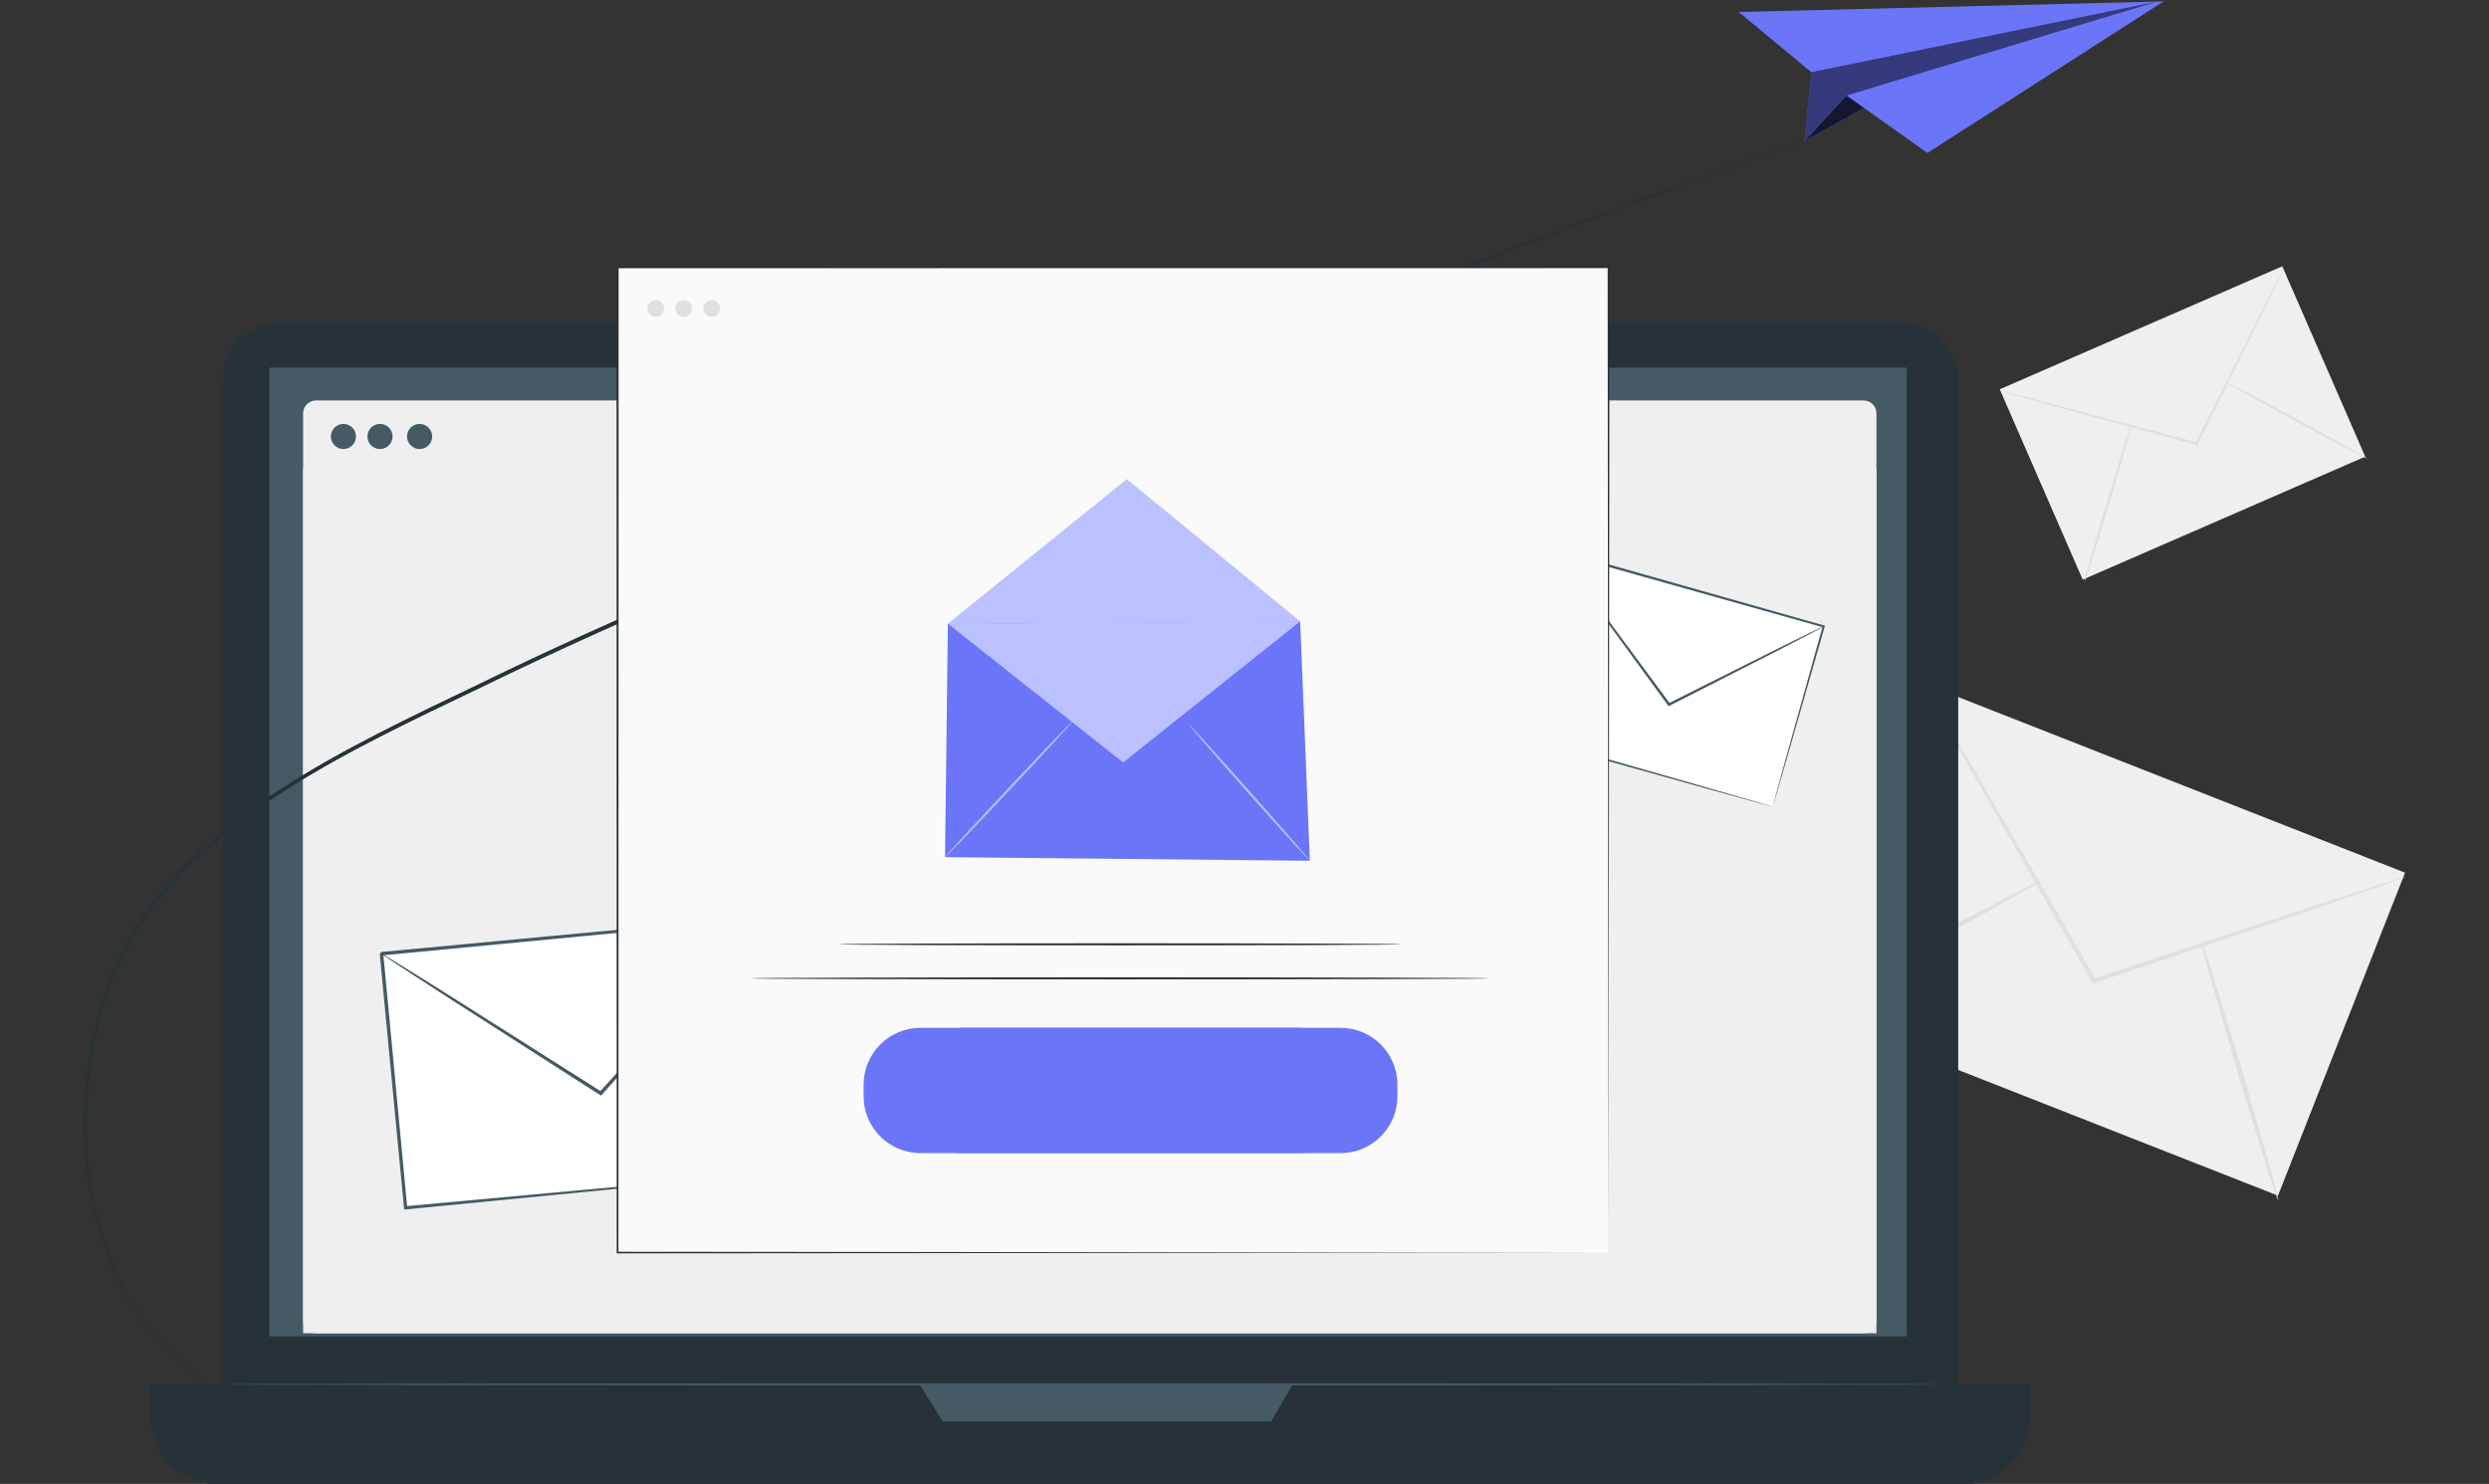 <svg width="498" height="297" viewBox="0 0 498 297" fill="none" xmlns="http://www.w3.org/2000/svg">
<rect x="0" y="0" width="498" height="297" fill="#333333" stroke="none"/>
<g clip-path="url(#clip0_819_547660)">
<path d="M385.284 136.945L359.863 201.587L455.784 239.295L481.205 174.653L385.284 136.945Z" fill="#EFEFEF"/>
<path d="M481.236 175.541C481.246 175.572 480.822 175.746 480.004 176.05C479.099 176.376 477.905 176.804 476.413 177.34C473.184 178.455 468.676 180.012 463.14 181.924C451.812 185.74 436.306 190.964 419.131 196.75L418.769 196.872L418.577 196.539C418.431 196.286 418.273 196.011 418.114 195.736C409.011 179.819 400.773 165.417 394.75 154.885C391.837 149.702 389.462 145.478 387.763 142.453C386.991 141.039 386.373 139.907 385.904 139.049C385.488 138.266 385.284 137.847 385.311 137.831C385.339 137.815 385.599 138.202 386.067 138.955C386.574 139.791 387.243 140.894 388.078 142.272C389.841 145.26 392.303 149.435 395.323 154.556C401.407 165.052 409.729 179.407 418.926 195.27C419.084 195.546 419.243 195.82 419.388 196.073L418.835 195.863C436.044 190.18 451.581 185.05 462.931 181.302C468.506 179.507 473.047 178.046 476.299 176.999C477.814 176.532 479.026 176.158 479.945 175.875C480.782 175.626 481.226 175.511 481.236 175.541Z" fill="#E0E0E0"/>
<path d="M359.892 202.475C359.769 202.248 370.467 196.223 383.784 189.018C397.106 181.812 408.002 176.157 408.124 176.384C408.248 176.61 397.551 182.635 384.229 189.841C370.913 197.045 360.015 202.702 359.892 202.475Z" fill="#E0E0E0"/>
<path d="M440.326 188.111C440.574 188.037 444.241 199.636 448.518 214.014C452.796 228.397 456.061 240.113 455.814 240.187C455.566 240.261 451.898 228.664 447.621 214.281C443.345 199.902 440.078 188.184 440.326 188.111Z" fill="#E0E0E0"/>
<path d="M456.64 53.298L400.113 77.913L416.708 116.007L473.235 91.392L456.64 53.298Z" fill="#EFEFEF"/>
<path d="M457.032 53.678C457.05 53.687 456.944 53.94 456.727 54.415C456.481 54.936 456.158 55.621 455.753 56.48C454.859 58.316 453.611 60.882 452.078 64.031C448.901 70.436 444.552 79.203 439.736 88.914L439.635 89.118L439.413 89.059C439.244 89.013 439.06 88.964 438.877 88.915C428.293 86.032 418.715 83.424 411.712 81.516C408.287 80.555 405.495 79.773 403.497 79.213C402.572 78.941 401.831 78.724 401.27 78.559C400.763 78.404 400.499 78.313 400.504 78.295C400.509 78.276 400.782 78.33 401.299 78.451C401.867 78.59 402.617 78.773 403.553 79.003C405.563 79.522 408.37 80.246 411.814 81.135C418.828 83.001 428.421 85.554 439.022 88.375C439.205 88.424 439.388 88.474 439.557 88.519L439.234 88.664C444.109 78.983 448.51 70.242 451.725 63.857C453.324 60.74 454.626 58.201 455.559 56.384C456.002 55.546 456.357 54.875 456.625 54.366C456.876 53.907 457.015 53.67 457.032 53.678Z" fill="#E0E0E0"/>
<path d="M417.098 116.389C416.949 116.345 418.926 109.271 421.511 100.593C424.097 91.911 426.313 84.911 426.461 84.955C426.609 84.999 424.633 92.07 422.047 100.753C419.462 109.432 417.245 116.433 417.098 116.389Z" fill="#E0E0E0"/>
<path d="M445.044 76.296C445.117 76.161 451.576 79.516 459.467 83.788C467.361 88.063 473.699 91.638 473.625 91.773C473.552 91.909 467.095 88.555 459.2 84.281C451.31 80.007 444.97 76.432 445.044 76.296Z" fill="#E0E0E0"/>
<path d="M380.374 294.036H56.01C49.699 294.036 44.582 288.92 44.582 282.61V75.89C44.582 69.58 49.699 64.464 56.01 64.464H380.375C386.687 64.464 391.803 69.58 391.803 75.89V282.61C391.803 288.92 386.687 294.036 380.374 294.036Z" fill="#263238"/>
<path d="M392.284 297.144H44.022C36.31 297.144 30.059 290.894 30.059 283.184V277.057H406.247V283.184C406.247 290.894 399.995 297.144 392.284 297.144Z" fill="#263238"/>
<path d="M381.512 73.585H53.902V267.455H381.512V73.585Z" fill="#455A64"/>
<path d="M183.961 277.057L188.629 284.481H254.317L258.651 277.057H183.961Z" fill="#455A64"/>
<path d="M372.869 266.835H63.216C61.798 266.835 60.648 265.686 60.648 264.268V82.715C60.648 81.297 61.798 80.148 63.216 80.148H372.87C374.287 80.148 375.437 81.297 375.437 82.714V264.267C375.437 265.685 374.287 266.835 372.869 266.835Z" fill="#EFEFEF"/>
<path d="M375.437 93.827H60.648V266.835H375.437V93.827Z" fill="#EFEFEF"/>
<path d="M86.469 87.358C86.469 88.746 85.344 89.872 83.955 89.872C82.566 89.872 81.441 88.746 81.441 87.358C81.441 85.969 82.566 84.845 83.955 84.845C85.344 84.845 86.469 85.969 86.469 87.358Z" fill="#455A64"/>
<path d="M71.227 87.358C71.227 88.746 70.102 89.872 68.713 89.872C67.325 89.872 66.199 88.746 66.199 87.358C66.199 85.969 67.325 84.845 68.713 84.845C70.101 84.845 71.227 85.969 71.227 87.358Z" fill="#455A64"/>
<path d="M78.544 87.358C78.544 88.746 77.419 89.872 76.03 89.872C74.641 89.872 73.516 88.746 73.516 87.358C73.516 85.969 74.641 84.845 76.03 84.845C77.419 84.845 78.544 85.969 78.544 87.358Z" fill="#455A64"/>
<path d="M388.817 277.057C388.817 277.182 311.75 277.282 216.706 277.282C121.628 277.282 44.578 277.182 44.578 277.057C44.578 276.933 121.628 276.832 216.706 276.832C311.75 276.832 388.817 276.932 388.817 277.057Z" fill="#455A64"/>
<path d="M44.506 279.585C44.502 279.591 44.413 279.537 44.24 279.425C44.064 279.307 43.809 279.137 43.473 278.915C43.134 278.685 42.715 278.401 42.217 278.063C41.719 277.721 41.129 277.341 40.517 276.833C39.892 276.34 39.194 275.788 38.425 275.18C37.66 274.564 36.892 273.812 36.022 273.04C34.313 271.461 32.469 269.501 30.554 267.161C26.767 262.461 22.899 256.003 20.224 247.819C17.602 239.644 16.154 229.777 16.969 218.974C17.384 213.584 18.253 207.951 19.899 202.272C21.517 196.595 23.806 190.824 27.145 185.38C27.967 184.013 28.895 182.694 29.857 181.388C30.874 180.128 31.899 178.857 32.932 177.577C34.025 176.348 35.163 175.141 36.29 173.908C37.443 172.701 38.691 171.569 39.902 170.382C44.878 165.773 50.477 161.573 56.479 157.697C68.494 149.926 82.078 143.495 96.061 136.796C109.999 129.969 124.689 123.421 139.752 116.8C200.076 90.385 255.286 67.882 295.503 52.258C315.598 44.411 332.003 38.43 343.348 34.329C349.031 32.308 353.467 30.802 356.468 29.763C357.967 29.253 359.111 28.864 359.887 28.599C360.27 28.474 360.56 28.379 360.762 28.313C360.958 28.251 361.059 28.223 361.062 28.23C361.064 28.236 360.968 28.278 360.776 28.353C360.578 28.428 360.291 28.537 359.915 28.679C359.144 28.96 358.009 29.375 356.522 29.918C353.529 30.997 349.125 32.585 343.456 34.628C332.146 38.82 315.778 44.882 295.713 52.796C255.559 68.555 200.392 91.139 140.08 117.547C125.016 124.17 110.347 130.701 96.406 137.517C82.414 144.207 68.856 150.611 56.887 158.329C50.908 162.177 45.338 166.344 40.39 170.908C39.187 172.084 37.946 173.205 36.799 174.4C35.679 175.621 34.547 176.815 33.462 178.032C32.435 179.299 31.416 180.557 30.406 181.804C29.453 183.09 28.536 184.386 27.72 185.735C24.41 191.103 22.125 196.819 20.503 202.445C18.855 208.075 17.975 213.666 17.544 219.018C16.698 229.743 18.095 239.547 20.658 247.68C23.274 255.821 27.074 262.258 30.802 266.963C32.687 269.306 34.504 271.273 36.188 272.864C37.045 273.642 37.803 274.401 38.556 275.025C39.314 275.642 40.001 276.202 40.616 276.703C41.219 277.22 41.8 277.609 42.288 277.962C42.776 278.312 43.187 278.607 43.519 278.846C43.844 279.083 44.091 279.265 44.262 279.39C44.428 279.513 44.509 279.579 44.506 279.585Z" fill="#263238"/>
<path d="M347.879 2.399L362.404 14.441L361.064 28.231L372.964 21.615L385.641 30.618L432.89 0.281L347.879 2.399Z" fill="#6B75F8"/>
<g opacity="0.5">
<path d="M362.403 14.441L431.608 0.312L369.45 19.121L361.062 28.231L362.403 14.441Z" fill="black"/>
</g>
<g opacity="0.8">
<path d="M369.45 19.121L372.963 21.615L361.062 28.23L369.45 19.121Z" fill="black"/>
</g>
<path d="M151.791 183.727L76.32 190.87L81.152 241.73L156.624 234.586L151.791 183.727Z" fill="white"/>
<path d="M156.63 234.574C156.63 234.574 156.578 234.246 156.51 233.633C156.441 232.993 156.346 232.095 156.222 230.935C155.978 228.55 155.626 225.098 155.177 220.691C154.303 211.844 153.049 199.172 151.523 183.74L151.83 183.993C130.996 185.989 104.778 188.5 76.371 191.221C76.296 191.304 76.965 190.497 76.682 190.846L76.684 190.859L76.686 190.886L76.691 190.939L76.701 191.045L76.722 191.257L76.762 191.682L76.842 192.53L77.002 194.222C77.109 195.348 77.215 196.47 77.322 197.588C77.534 199.825 77.744 202.047 77.953 204.251C78.369 208.659 78.779 212.998 79.18 217.255C79.981 225.768 80.749 233.952 81.478 241.703L81.127 241.412C103.315 239.373 122.142 237.643 135.457 236.419C142.105 235.825 147.375 235.355 151.018 235.03C152.808 234.877 154.198 234.759 155.172 234.675C155.627 234.64 155.981 234.613 156.251 234.592C156.495 234.574 156.622 234.569 156.63 234.574C156.637 234.58 156.522 234.597 156.291 234.625C156.031 234.655 155.69 234.693 155.252 234.743C154.295 234.843 152.929 234.985 151.169 235.17C147.547 235.534 142.307 236.06 135.697 236.724C122.338 238.03 103.448 239.877 81.188 242.054L80.867 242.085L80.836 241.764C80.094 234.015 79.311 225.832 78.495 217.321C78.09 213.064 77.676 208.726 77.256 204.317C77.046 202.113 76.835 199.892 76.622 197.656C76.516 196.537 76.409 195.415 76.302 194.289L76.141 192.597L76.06 191.749L76.02 191.325L76 191.112L75.99 191.006L75.984 190.953L75.982 190.926L75.981 190.913C75.696 191.25 76.366 190.437 76.303 190.522C104.716 187.853 130.939 185.391 151.776 183.434L152.057 183.407L152.083 183.687C153.494 199.204 154.652 211.945 155.46 220.841C155.845 225.227 156.146 228.662 156.355 231.036C156.45 232.175 156.523 233.058 156.575 233.687C156.622 234.282 156.63 234.574 156.63 234.574Z" fill="#455A64"/>
<path d="M151.801 183.713C151.818 183.728 151.616 183.986 151.216 184.465C150.766 184.989 150.175 185.678 149.438 186.536C147.819 188.375 145.56 190.94 142.783 194.093C137.057 200.495 129.205 209.274 120.455 219.057L120.257 219.279L120.005 219.118C119.368 218.713 118.684 218.277 117.995 217.838C106.485 210.456 96.07 203.776 88.453 198.891C84.74 196.47 81.712 194.496 79.544 193.081C78.546 192.413 77.747 191.878 77.141 191.472C76.595 191.098 76.315 190.891 76.329 190.87C76.342 190.85 76.647 191.016 77.217 191.352C77.84 191.73 78.663 192.228 79.691 192.85C81.888 194.218 84.957 196.128 88.72 198.471C96.365 203.311 106.82 209.93 118.373 217.244C119.061 217.682 119.746 218.119 120.382 218.524L119.932 218.586C128.745 208.859 136.654 200.131 142.42 193.767C145.266 190.674 147.58 188.159 149.239 186.357C150.015 185.533 150.638 184.874 151.112 184.372C151.547 183.924 151.783 183.697 151.801 183.713Z" fill="#455A64"/>
<path d="M311.359 110.249L301.16 146.324L354.691 161.452L364.889 125.377L311.359 110.249Z" fill="white"/>
<path d="M354.685 161.448C354.685 161.448 354.737 161.209 354.853 160.772C354.976 160.317 355.149 159.677 355.372 158.851C355.839 157.155 356.514 154.699 357.377 151.565C359.126 145.28 361.632 136.279 364.684 125.317L364.826 125.571C350.044 121.409 331.443 116.171 311.286 110.496C311.214 110.532 311.885 110.158 311.6 110.321L311.597 110.331L311.592 110.35L311.581 110.387L311.56 110.463L311.517 110.613L311.432 110.914L311.261 111.516L310.922 112.716C310.697 113.515 310.471 114.311 310.247 115.104C309.798 116.691 309.353 118.266 308.91 119.829C308.025 122.955 307.154 126.032 306.298 129.051C304.587 135.087 302.94 140.89 301.382 146.385L301.219 146.093C316.938 150.585 330.277 154.396 339.711 157.092C344.416 158.45 348.147 159.527 350.725 160.27C351.99 160.641 352.972 160.928 353.66 161.13C353.981 161.226 354.231 161.302 354.421 161.359C354.592 161.412 354.682 161.441 354.685 161.448C354.688 161.453 354.606 161.435 354.44 161.393C354.254 161.344 354.011 161.28 353.698 161.197C353.016 161.012 352.045 160.747 350.792 160.406C348.218 159.694 344.493 158.664 339.795 157.364C330.31 154.713 316.897 150.965 301.091 146.548L300.863 146.485L300.928 146.257C302.476 140.759 304.112 134.953 305.814 128.914C306.666 125.894 307.535 122.816 308.417 119.689C308.858 118.126 309.303 116.55 309.751 114.963C309.976 114.17 310.201 113.374 310.426 112.575L310.765 111.375L310.935 110.773L311.02 110.472L311.062 110.321L311.083 110.246L311.093 110.209L311.099 110.19L311.101 110.18C310.817 110.336 311.491 109.957 311.426 109.998C331.571 115.711 350.164 120.984 364.938 125.174L365.138 125.23L365.081 125.429C361.927 136.418 359.338 145.442 357.53 151.742C356.629 154.844 355.924 157.275 355.436 158.953C355.198 159.758 355.014 160.381 354.883 160.826C354.757 161.245 354.685 161.448 354.685 161.448Z" fill="#455A64"/>
<path d="M364.88 125.372C364.888 125.388 364.682 125.511 364.281 125.731C363.833 125.97 363.247 126.284 362.514 126.676C360.918 127.505 358.692 128.66 355.955 130.081C350.34 132.941 342.638 136.863 334.055 141.235L333.861 141.333L333.73 141.157C333.402 140.711 333.05 140.231 332.696 139.748C326.781 131.645 321.428 124.311 317.514 118.949C315.616 116.307 314.069 114.153 312.962 112.611C312.456 111.888 312.052 111.311 311.745 110.872C311.471 110.471 311.335 110.255 311.349 110.245C311.363 110.234 311.528 110.429 311.829 110.811C312.155 111.235 312.586 111.793 313.123 112.492C314.264 114.011 315.856 116.132 317.808 118.733C321.754 124.072 327.149 131.374 333.111 139.443C333.466 139.925 333.818 140.405 334.146 140.853L333.822 140.775C342.433 136.459 350.16 132.587 355.794 129.763C358.561 128.402 360.812 127.296 362.426 126.503C363.176 126.146 363.777 125.86 364.235 125.642C364.65 125.45 364.872 125.357 364.88 125.372Z" fill="#455A64"/>
<path d="M321.841 53.493H123.562V250.688H321.841V53.493Z" fill="#FAFAFA"/>
<path d="M321.842 250.689C321.841 249.286 321.77 171.337 321.663 53.493L321.841 53.656C263.7 53.662 195.79 53.67 123.584 53.678H123.564L123.768 53.493C123.757 126.055 123.747 193.821 123.738 250.689L123.563 250.532C242.799 250.626 320.372 250.687 321.842 250.689C320.373 250.69 242.799 250.751 123.564 250.847H123.39V250.689C123.381 193.821 123.371 126.055 123.359 53.493V53.308H123.563H123.583C195.789 53.316 263.699 53.323 321.841 53.33H322.02V53.493C321.914 171.337 321.843 249.287 321.842 250.689Z" fill="#263238"/>
<path d="M268.222 230.782H192.442C186.157 230.782 181.062 225.688 181.062 219.404V217.089C181.062 210.806 186.157 205.712 192.442 205.712H268.222C274.507 205.712 279.601 210.806 279.601 217.089V219.404C279.601 225.688 274.507 230.782 268.222 230.782Z" fill="#6B75F8"/>
<path d="M259.948 230.782H184.169C177.884 230.782 172.789 225.688 172.789 219.404V217.089C172.789 210.806 177.884 205.712 184.169 205.712H259.948C266.233 205.712 271.328 210.806 271.328 217.089V219.404C271.328 225.688 266.233 230.782 259.948 230.782Z" fill="#6B75F8"/>
<path d="M280.406 188.993C280.406 189.105 255.19 189.196 224.092 189.196C192.983 189.196 167.773 189.105 167.773 188.993C167.773 188.88 192.983 188.789 224.092 188.789C255.189 188.788 280.406 188.88 280.406 188.993Z" fill="#263238"/>
<path d="M298.026 195.805C298.026 195.917 264.921 196.008 224.093 196.008C183.251 196.008 150.152 195.917 150.152 195.805C150.152 195.692 183.251 195.601 224.093 195.601C264.921 195.601 298.026 195.692 298.026 195.805Z" fill="#263238"/>
<path d="M132.884 61.745C132.884 62.672 132.133 63.423 131.205 63.423C130.278 63.423 129.527 62.672 129.527 61.745C129.527 60.817 130.279 60.066 131.205 60.066C132.133 60.066 132.884 60.817 132.884 61.745Z" fill="#E0E0E0"/>
<path d="M136.8 63.423C137.727 63.423 138.479 62.672 138.479 61.745C138.479 60.817 137.727 60.066 136.8 60.066C135.873 60.066 135.121 60.817 135.121 61.745C135.121 62.672 135.873 63.423 136.8 63.423Z" fill="#E0E0E0"/>
<path d="M144.08 61.745C144.08 62.672 143.328 63.423 142.401 63.423C141.473 63.423 140.723 62.672 140.723 61.745C140.723 60.817 141.474 60.066 142.401 60.066C143.328 60.066 144.08 60.817 144.08 61.745Z" fill="#E0E0E0"/>
<path d="M189.648 124.826L260.138 124.355L262.075 172.272L189.086 171.553L189.648 124.826Z" fill="#6B75F8"/>
<path d="M189.648 124.826L225.452 95.895L260.138 124.356" fill="#BBC0FF"/>
<path d="M189.087 171.553C188.999 171.47 194.646 165.313 201.697 157.802C208.752 150.289 214.54 144.267 214.628 144.349C214.716 144.432 209.07 150.588 202.016 158.101C194.965 165.612 189.175 171.635 189.087 171.553Z" fill="#BBC0FF"/>
<path d="M262.077 172.272C261.987 172.352 256.495 166.313 249.812 158.785C243.126 151.254 237.782 145.088 237.872 145.008C237.962 144.928 243.453 150.966 250.139 158.496C256.822 166.024 262.167 172.192 262.077 172.272Z" fill="#BBC0FF"/>
<path d="M260.138 124.355L224.725 152.606L189.648 124.826" fill="#BBC0FF"/>
</g>
<defs>
<clipPath id="clip0_819_547660">
<rect width="498" height="297" fill="white"/>
</clipPath>
</defs>
</svg>

